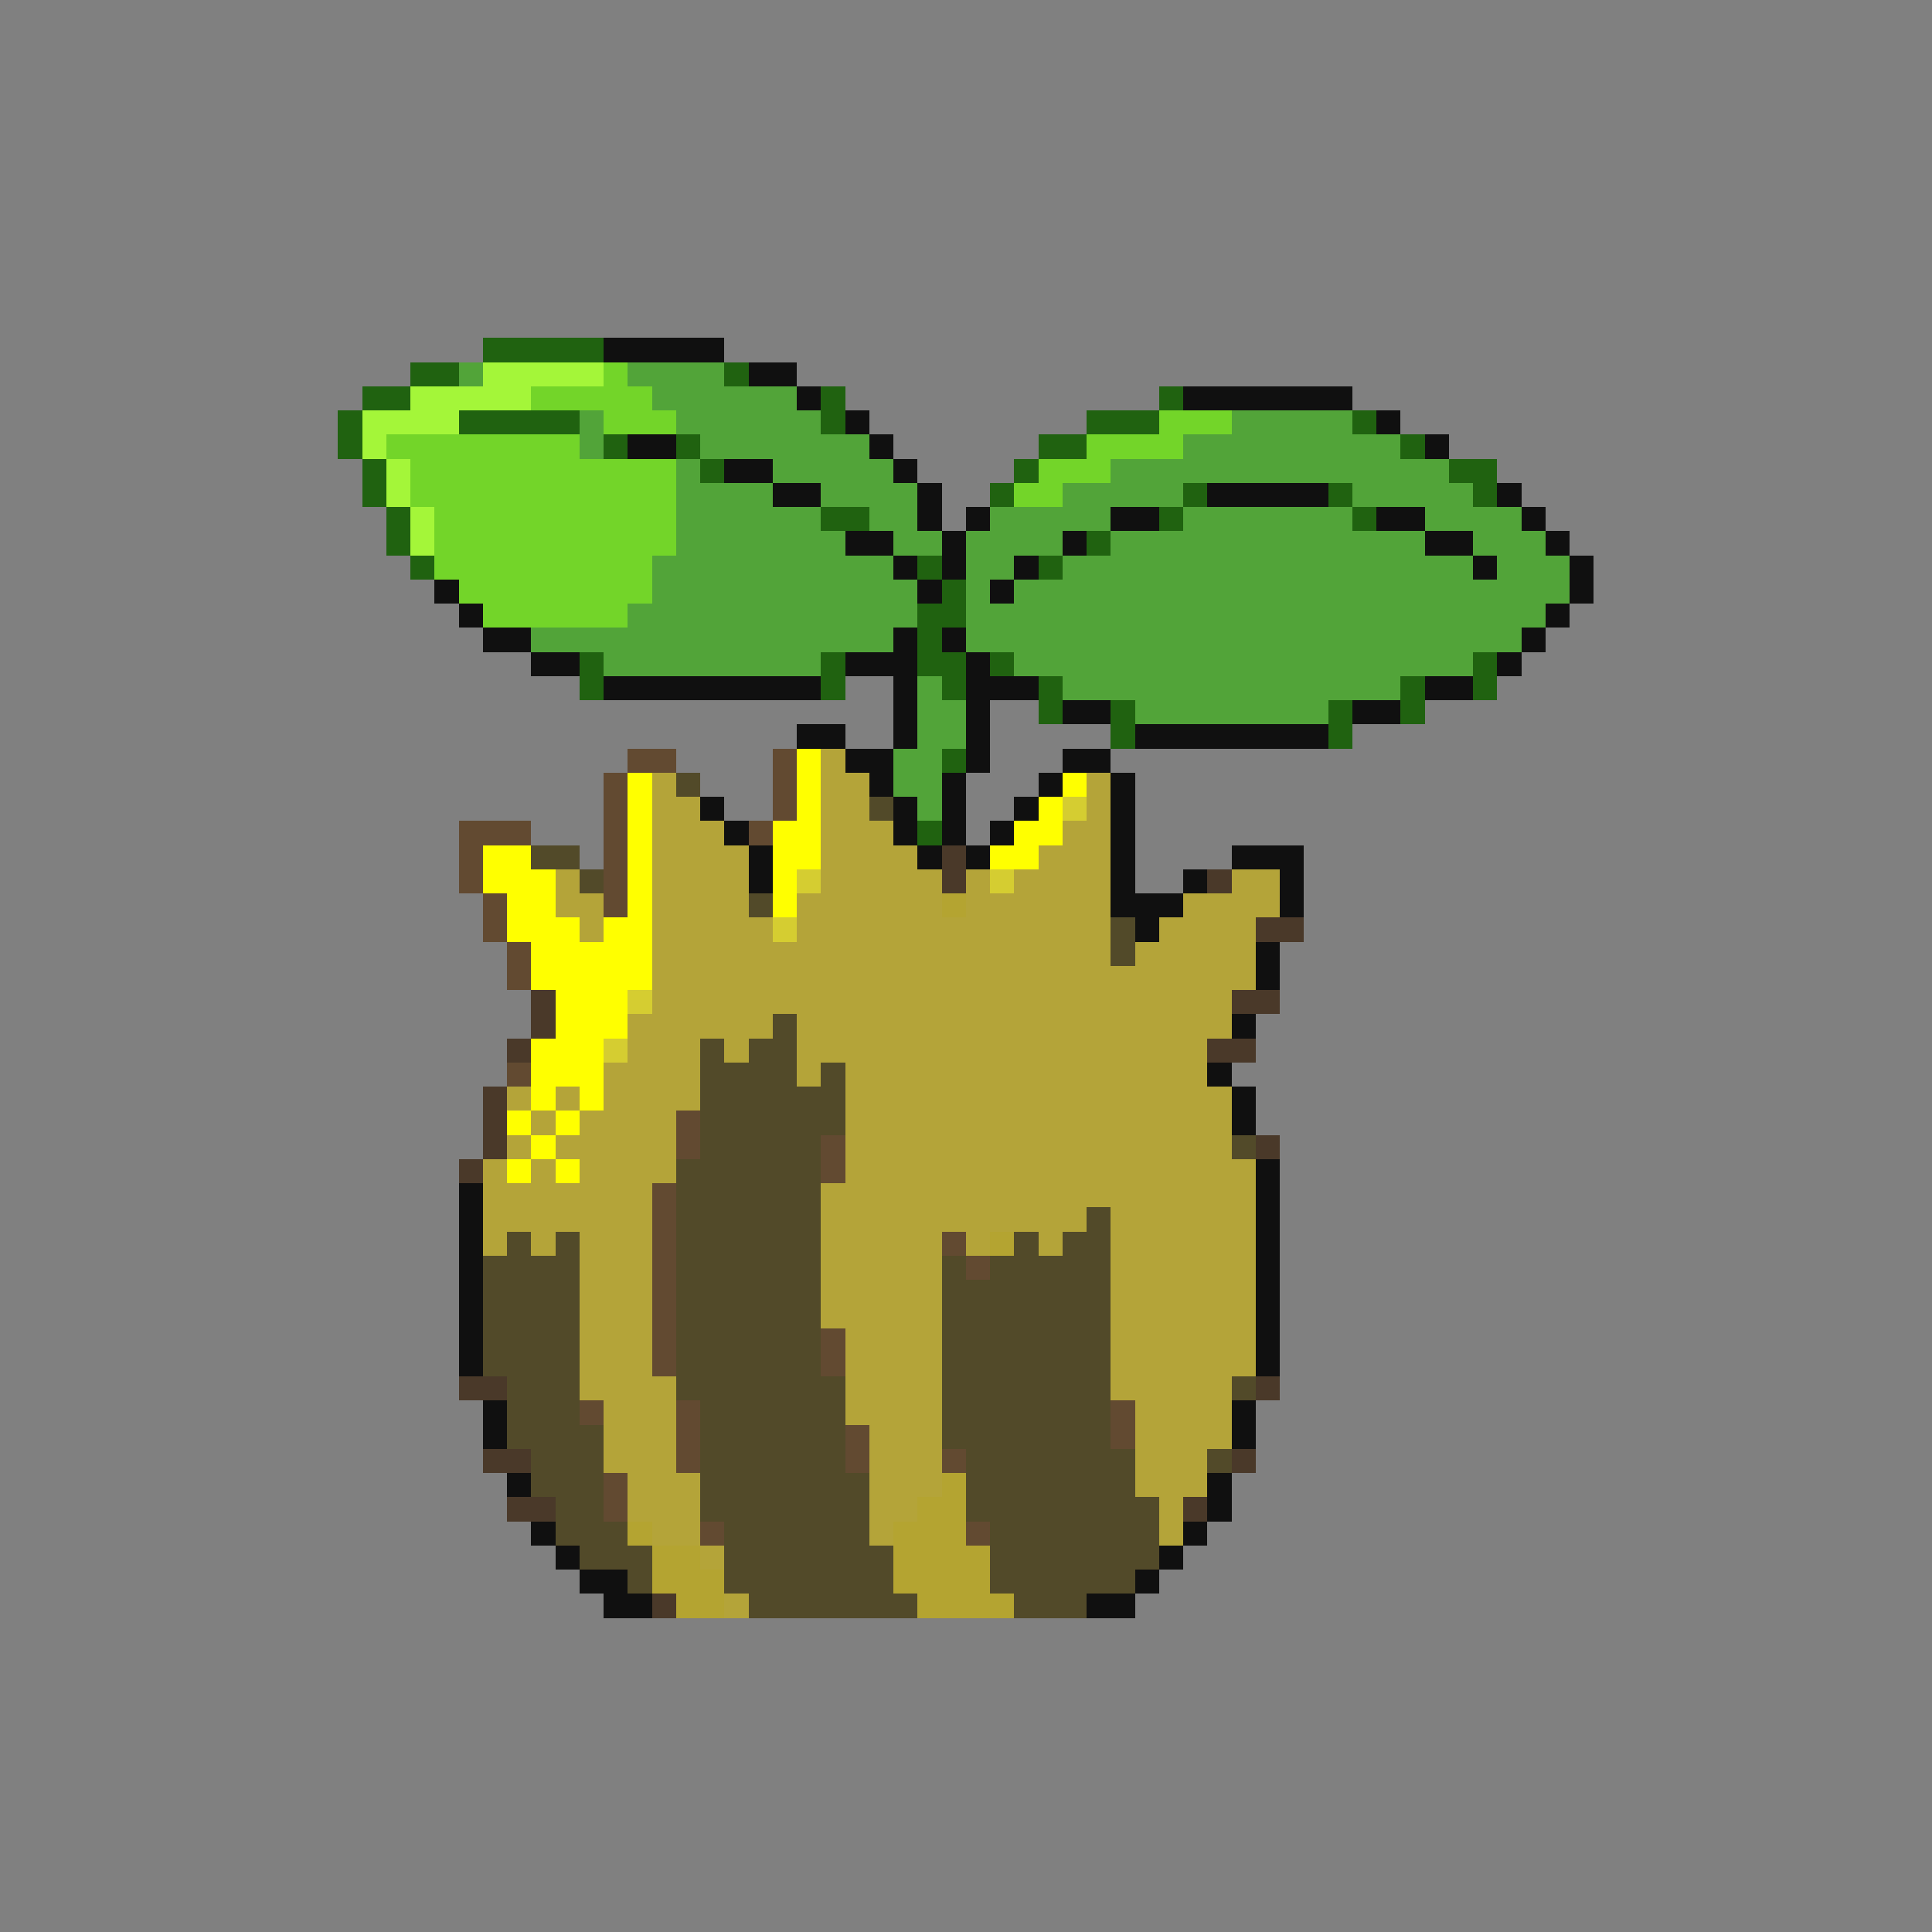 <svg xmlns="http://www.w3.org/2000/svg" viewBox="0 -0.5 80 80" shape-rendering="crispEdges">
<rect x="0" y="-0.5" width="80" height="80" fill="#808080" stroke="none"/>
<path stroke="#206210" d="M20 14h5M17 15h2M30 15h1M15 16h2M34 16h1M48 16h1M14 17h1M19 17h5M34 17h1M45 17h3M56 17h1M14 18h1M25 18h1M28 18h1M43 18h2M58 18h1M15 19h1M29 19h1M42 19h1M60 19h2M15 20h1M41 20h1M49 20h1M55 20h1M61 20h1M16 21h1M34 21h2M48 21h1M56 21h1M16 22h1M45 22h1M17 23h1M38 23h1M43 23h1M39 24h1M38 25h2M38 26h1M24 27h1M34 27h1M38 27h2M41 27h1M61 27h1M24 28h1M34 28h1M39 28h1M43 28h1M58 28h1M61 28h1M43 29h1M46 29h1M55 29h1M58 29h1M46 30h1M55 30h1M39 31h1M38 34h1" />
<path stroke="#101010" d="M25 14h5M31 15h2M33 16h1M49 16h7M35 17h1M57 17h1M26 18h2M36 18h1M59 18h1M30 19h2M37 19h1M32 20h2M38 20h1M50 20h5M62 20h1M38 21h1M40 21h1M46 21h2M57 21h2M63 21h1M35 22h2M39 22h1M44 22h1M59 22h2M64 22h1M37 23h1M39 23h1M42 23h1M61 23h1M65 23h1M18 24h1M38 24h1M41 24h1M65 24h1M19 25h1M64 25h1M20 26h2M37 26h1M39 26h1M63 26h1M22 27h2M35 27h3M40 27h1M62 27h1M25 28h9M37 28h1M40 28h3M59 28h2M37 29h1M40 29h1M44 29h2M56 29h2M33 30h2M37 30h1M40 30h1M47 30h8M35 31h2M40 31h1M44 31h2M36 32h1M39 32h1M43 32h1M46 32h1M29 33h1M37 33h1M39 33h1M42 33h1M46 33h1M30 34h1M37 34h1M39 34h1M41 34h1M46 34h1M31 35h1M38 35h1M40 35h1M46 35h1M51 35h3M31 36h1M46 36h1M49 36h1M53 36h1M46 37h3M53 37h1M47 38h1M52 39h1M52 40h1M51 42h1M50 44h1M51 45h1M51 46h1M52 48h1M19 49h1M52 49h1M19 50h1M52 50h1M19 51h1M52 51h1M19 52h1M52 52h1M19 53h1M52 53h1M19 54h1M52 54h1M19 55h1M52 55h1M19 56h1M52 56h1M20 58h1M51 58h1M20 59h1M51 59h1M21 61h1M50 61h1M50 62h1M22 63h1M49 63h1M23 64h1M48 64h1M24 65h2M47 65h1M25 66h2M45 66h2" />
<path stroke="#52a439" d="M19 15h1M26 15h4M27 16h6M24 17h1M28 17h6M51 17h5M24 18h1M29 18h7M49 18h9M28 19h1M32 19h5M46 19h14M28 20h4M34 20h4M44 20h5M56 20h5M28 21h6M36 21h2M41 21h5M49 21h7M59 21h4M28 22h7M37 22h2M40 22h4M46 22h13M61 22h3M27 23h10M40 23h2M44 23h17M62 23h3M27 24h11M40 24h1M42 24h23M26 25h12M40 25h24M22 26h15M40 26h23M25 27h9M42 27h19M38 28h1M44 28h14M38 29h2M47 29h8M38 30h2M37 31h2M37 32h2M38 33h1" />
<path stroke="#a4f639" d="M20 15h5M17 16h5M15 17h4M15 18h1M16 19h1M16 20h1M17 21h1M17 22h1" />
<path stroke="#73d529" d="M25 15h1M22 16h5M25 17h3M48 17h3M16 18h8M45 18h4M17 19h11M43 19h3M17 20h11M42 20h2M18 21h10M18 22h10M18 23h9M19 24h8M20 25h6" />
<path stroke="#624a31" d="M26 31h2M32 31h1M25 32h1M32 32h1M25 33h1M32 33h1M19 34h3M25 34h1M31 34h1M19 35h1M25 35h1M19 36h1M25 36h1M20 37h1M25 37h1M20 38h1M21 39h1M21 40h1M21 44h1M28 46h1M28 47h1M34 47h1M34 48h1M27 49h1M27 50h1M27 51h1M39 51h1M27 52h1M40 52h1M27 53h1M27 54h1M27 55h1M34 55h1M27 56h1M34 56h1M24 58h1M28 58h1M46 58h1M28 59h1M35 59h1M46 59h1M28 60h1M35 60h1M39 60h1M25 61h1M25 62h1M29 63h1M40 63h1" />
<path stroke="#ffff00" d="M33 31h1M26 32h1M33 32h1M44 32h1M26 33h1M33 33h1M43 33h1M26 34h1M32 34h2M42 34h2M20 35h2M26 35h1M32 35h2M41 35h2M20 36h3M26 36h1M32 36h1M21 37h2M26 37h1M32 37h1M21 38h3M25 38h2M22 39h5M22 40h5M23 41h3M23 42h3M22 43h3M22 44h3M22 45h1M24 45h1M21 46h1M23 46h1M22 47h1M21 48h1M23 48h1" />
<path stroke="#b4a439" d="M34 31h1M27 32h1M34 32h2M45 32h1M27 33h2M34 33h2M45 33h1M27 34h3M34 34h3M44 34h2M27 35h4M34 35h4M43 35h3M23 36h1M27 36h4M34 36h5M40 36h1M42 36h4M51 36h2M23 37h2M27 37h4M33 37h6M40 37h6M49 37h4M24 38h1M27 38h5M33 38h13M48 38h4M27 39h19M47 39h5M27 40h25M27 41h24M26 42h6M33 42h18M26 43h3M30 43h1M33 43h17M25 44h4M33 44h1M35 44h15M21 45h1M23 45h1M25 45h4M35 45h16M22 46h1M24 46h4M35 46h16M21 47h1M23 47h5M35 47h16M20 48h1M22 48h1M24 48h4M35 48h17M20 49h7M34 49h18M20 50h7M34 50h11M46 50h6M20 51h1M22 51h1M24 51h3M34 51h5M40 51h1M43 51h1M46 51h6M24 52h3M34 52h5M46 52h6M24 53h3M34 53h5M46 53h6M24 54h3M34 54h5M46 54h6M24 55h3M35 55h4M46 55h6M24 56h3M35 56h4M46 56h6M24 57h4M35 57h4M46 57h5M25 58h3M35 58h4M47 58h4M25 59h3M36 59h3M47 59h4M25 60h3M36 60h3M47 60h3M26 61h3M36 61h3M47 61h3M26 62h3M36 62h2M48 62h1M27 63h2M36 63h1M48 63h1M29 64h1M30 66h1" />
<path stroke="#524a29" d="M28 32h1M36 33h1M22 35h2M24 36h1M31 37h1M46 38h1M46 39h1M32 42h1M29 43h1M31 43h2M29 44h4M34 44h1M29 45h6M29 46h6M29 47h5M51 47h1M28 48h6M28 49h6M28 50h6M45 50h1M21 51h1M23 51h1M28 51h6M42 51h1M44 51h2M20 52h4M28 52h6M39 52h1M41 52h5M20 53h4M28 53h6M39 53h7M20 54h4M28 54h6M39 54h7M20 55h4M28 55h6M39 55h7M20 56h4M28 56h6M39 56h7M21 57h3M28 57h7M39 57h7M51 57h1M21 58h3M29 58h6M39 58h7M21 59h4M29 59h6M39 59h7M22 60h3M29 60h6M40 60h7M50 60h1M22 61h3M29 61h7M40 61h7M23 62h2M29 62h7M40 62h8M23 63h3M30 63h6M41 63h7M24 64h3M30 64h7M41 64h7M26 65h1M30 65h7M41 65h6M31 66h7M42 66h3" />
<path stroke="#d5cd31" d="M44 33h1M33 36h1M41 36h1M32 38h1M26 41h1M25 43h1" />
<path stroke="#4a3929" d="M39 35h1M39 36h1M50 36h1M52 38h2M22 41h1M51 41h2M22 42h1M21 43h1M50 43h2M20 45h1M20 46h1M20 47h1M52 47h1M19 48h1M19 57h2M52 57h1M20 60h2M51 60h1M21 62h2M49 62h1M27 66h1" />
<path stroke="#b4a431" d="M39 37h1M41 51h1M39 61h1M38 62h2M26 63h1M37 63h3M27 64h2M37 64h4M27 65h3M37 65h4M28 66h2M38 66h4" />
</svg>